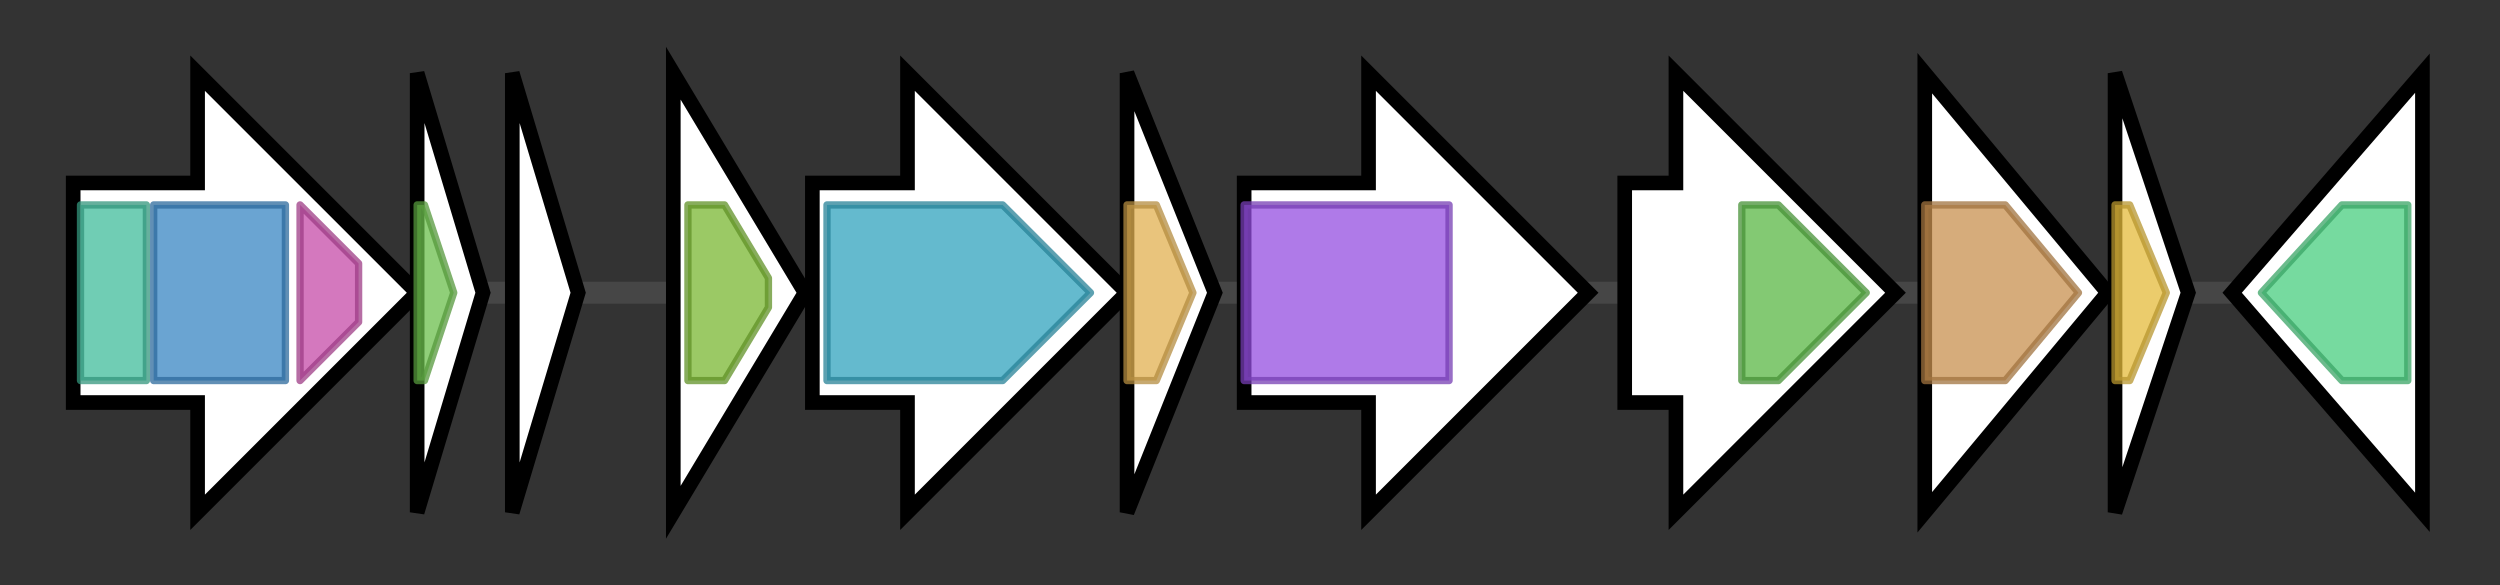 <svg version="1.1" baseProfile="full" xmlns="http://www.w3.org/2000/svg" width="341.6" height="80">
	<rect width="100%" height="100%" fill="#333333" stroke="none"/>
	<g>
		<line x1="10" y1="40.0" x2="331.6" y2="40.0" style="stroke:rgb(70,70,70); stroke-width:3 "/>
		<g>
			<title>murC (DFGDCJBF_00385)
UDP-N-acetylmuramate--L-alanine ligase</title>
			<polygon class="murC (DFGDCJBF_00385)
UDP-N-acetylmuramate--L-alanine ligase" points="10,25 27,25 27,10 57,40 27,70 27,55 10,55" fill="rgb(255,255,255)" fill-opacity="1.0" stroke="rgb(0,0,0)" stroke-width="2"  />
			<g>
				<title>Mur_ligase (PF01225)
"Mur ligase family, catalytic domain"</title>
				<rect class="PF01225" x="11" y="28" stroke-linejoin="round" width="9" height="24" fill="rgb(64,188,155)" stroke="rgb(51,150,124)" stroke-width="1" opacity="0.75" />
			</g>
			<g>
				<title>Mur_ligase_M (PF08245)
"Mur ligase middle domain"</title>
				<rect class="PF08245" x="21" y="28" stroke-linejoin="round" width="18" height="24" fill="rgb(57,133,195)" stroke="rgb(45,106,156)" stroke-width="1" opacity="0.75" />
			</g>
			<g>
				<title>Mur_ligase_C (PF02875)
"Mur ligase family, glutamate ligase domain"</title>
				<polygon class="PF02875" points="41,28 41,28 49,36 49,44 41,52 41,52" stroke-linejoin="round" width="8" height="24" fill="rgb(197,75,168)" stroke="rgb(157,60,134)" stroke-width="1" opacity="0.75" />
			</g>
		</g>
		<g>
			<title> (DFGDCJBF_00386)
hypothetical protein</title>
			<polygon class=" (DFGDCJBF_00386)
hypothetical protein" points="57,10 66,40 57,70" fill="rgb(255,255,255)" fill-opacity="1.0" stroke="rgb(0,0,0)" stroke-width="2"  />
			<g>
				<title>DUF2484 (PF10658)
"Protein of unknown function (DUF2484)"</title>
				<polygon class="PF10658" points="57,28 58,28 62,40 58,52 57,52" stroke-linejoin="round" width="7" height="24" fill="rgb(107,190,77)" stroke="rgb(85,152,61)" stroke-width="1" opacity="0.75" />
			</g>
		</g>
		<g>
			<title> (DFGDCJBF_00387)
hypothetical protein</title>
			<polygon class=" (DFGDCJBF_00387)
hypothetical protein" points="70,10 79,40 70,70" fill="rgb(255,255,255)" fill-opacity="1.0" stroke="rgb(0,0,0)" stroke-width="2"  />
		</g>
		<g>
			<title>ectA (DFGDCJBF_00388)
L-2,4-diaminobutyric acid acetyltransferase</title>
			<polygon class="ectA (DFGDCJBF_00388)
L-2,4-diaminobutyric acid acetyltransferase" points="92,10 110,40 92,70" fill="rgb(255,255,255)" fill-opacity="1.0" stroke="rgb(0,0,0)" stroke-width="2"  />
			<g>
				<title>Acetyltransf_1 (PF00583)
"Acetyltransferase (GNAT) family"</title>
				<polygon class="PF00583" points="94,28 99,28 105,38 105,42 99,52 94,52" stroke-linejoin="round" width="11" height="24" fill="rgb(121,183,50)" stroke="rgb(96,146,39)" stroke-width="1" opacity="0.75" />
			</g>
		</g>
		<g>
			<title>ectB (DFGDCJBF_00389)
Diaminobutyrate--2-oxoglutarate transaminase</title>
			<polygon class="ectB (DFGDCJBF_00389)
Diaminobutyrate--2-oxoglutarate transaminase" points="111,25 124,25 124,10 154,40 124,70 124,55 111,55" fill="rgb(255,255,255)" fill-opacity="1.0" stroke="rgb(0,0,0)" stroke-width="2"  />
			<g>
				<title>Aminotran_3 (PF00202)
"Aminotransferase class-III"</title>
				<polygon class="PF00202" points="113,28 137,28 149,40 137,52 113,52" stroke-linejoin="round" width="39" height="24" fill="rgb(49,163,189)" stroke="rgb(39,130,151)" stroke-width="1" opacity="0.75" />
			</g>
		</g>
		<g>
			<title>ectC_1 (DFGDCJBF_00390)
L-ectoine synthase</title>
			<polygon class="ectC_1 (DFGDCJBF_00390)
L-ectoine synthase" points="154,10 166,40 154,70" fill="rgb(255,255,255)" fill-opacity="1.0" stroke="rgb(0,0,0)" stroke-width="2"  />
			<g>
				<title>Ectoine_synth (PF06339)
"Ectoine synthase"</title>
				<polygon class="PF06339" points="154,28 158,28 163,40 158,52 154,52" stroke-linejoin="round" width="12" height="24" fill="rgb(225,176,81)" stroke="rgb(180,140,64)" stroke-width="1" opacity="0.75" />
			</g>
		</g>
		<g>
			<title>ask (DFGDCJBF_00391)
Aspartate kinase Ask_Ect</title>
			<polygon class="ask (DFGDCJBF_00391)
Aspartate kinase Ask_Ect" points="170,25 187,25 187,10 217,40 187,70 187,55 170,55" fill="rgb(255,255,255)" fill-opacity="1.0" stroke="rgb(0,0,0)" stroke-width="2"  />
			<g>
				<title>AA_kinase (PF00696)
"Amino acid kinase family"</title>
				<rect class="PF00696" x="170" y="28" stroke-linejoin="round" width="28" height="24" fill="rgb(148,78,224)" stroke="rgb(118,62,179)" stroke-width="1" opacity="0.75" />
			</g>
		</g>
		<g>
			<title>rlmL (DFGDCJBF_00392)
Ribosomal RNA large subunit methyltransferase L</title>
			<polygon class="rlmL (DFGDCJBF_00392)
Ribosomal RNA large subunit methyltransferase L" points="222,25 229,25 229,10 259,40 229,70 229,55 222,55" fill="rgb(255,255,255)" fill-opacity="1.0" stroke="rgb(0,0,0)" stroke-width="2"  />
			<g>
				<title>UPF0020 (PF01170)
"Putative RNA methylase family UPF0020"</title>
				<polygon class="PF01170" points="238,28 243,28 255,40 243,52 238,52" stroke-linejoin="round" width="18" height="24" fill="rgb(89,182,69)" stroke="rgb(71,145,55)" stroke-width="1" opacity="0.75" />
			</g>
		</g>
		<g>
			<title>hisF_1 (DFGDCJBF_00393)
Imidazole glycerol phosphate synthase subunit HisF</title>
			<polygon class="hisF_1 (DFGDCJBF_00393)
Imidazole glycerol phosphate synthase subunit HisF" points="263,10 288,40 263,70" fill="rgb(255,255,255)" fill-opacity="1.0" stroke="rgb(0,0,0)" stroke-width="2"  />
			<g>
				<title>His_biosynth (PF00977)
"Histidine biosynthesis protein"</title>
				<polygon class="PF00977" points="263,28 274,28 284,40 274,52 263,52" stroke-linejoin="round" width="23" height="24" fill="rgb(200,144,79)" stroke="rgb(160,115,63)" stroke-width="1" opacity="0.75" />
			</g>
		</g>
		<g>
			<title>hisE (DFGDCJBF_00394)
Phosphoribosyl-ATP pyrophosphatase</title>
			<polygon class="hisE (DFGDCJBF_00394)
Phosphoribosyl-ATP pyrophosphatase" points="289,10 299,40 289,70" fill="rgb(255,255,255)" fill-opacity="1.0" stroke="rgb(0,0,0)" stroke-width="2"  />
			<g>
				<title>PRA-PH (PF01503)
"Phosphoribosyl-ATP pyrophosphohydrolase"</title>
				<polygon class="PF01503" points="289,28 291,28 296,40 291,52 289,52" stroke-linejoin="round" width="8" height="24" fill="rgb(228,187,59)" stroke="rgb(182,149,47)" stroke-width="1" opacity="0.75" />
			</g>
		</g>
		<g>
			<title>fabI_2 (DFGDCJBF_00395)
Enoyl-[acyl-carrier-protein] reductase [NADH] FabI</title>
			<polygon class="fabI_2 (DFGDCJBF_00395)
Enoyl-[acyl-carrier-protein] reductase [NADH] FabI" points="305,40 331,10 331,70" fill="rgb(255,255,255)" fill-opacity="1.0" stroke="rgb(0,0,0)" stroke-width="2"  />
			<g>
				<title>adh_short_C2 (PF13561)
"Enoyl-(Acyl carrier protein) reductase"</title>
				<polygon class="PF13561" points="309,40 320,28 329,28 329,52 320,52" stroke-linejoin="round" width="23" height="24" fill="rgb(73,205,127)" stroke="rgb(58,164,101)" stroke-width="1" opacity="0.75" />
			</g>
		</g>
	</g>
</svg>
